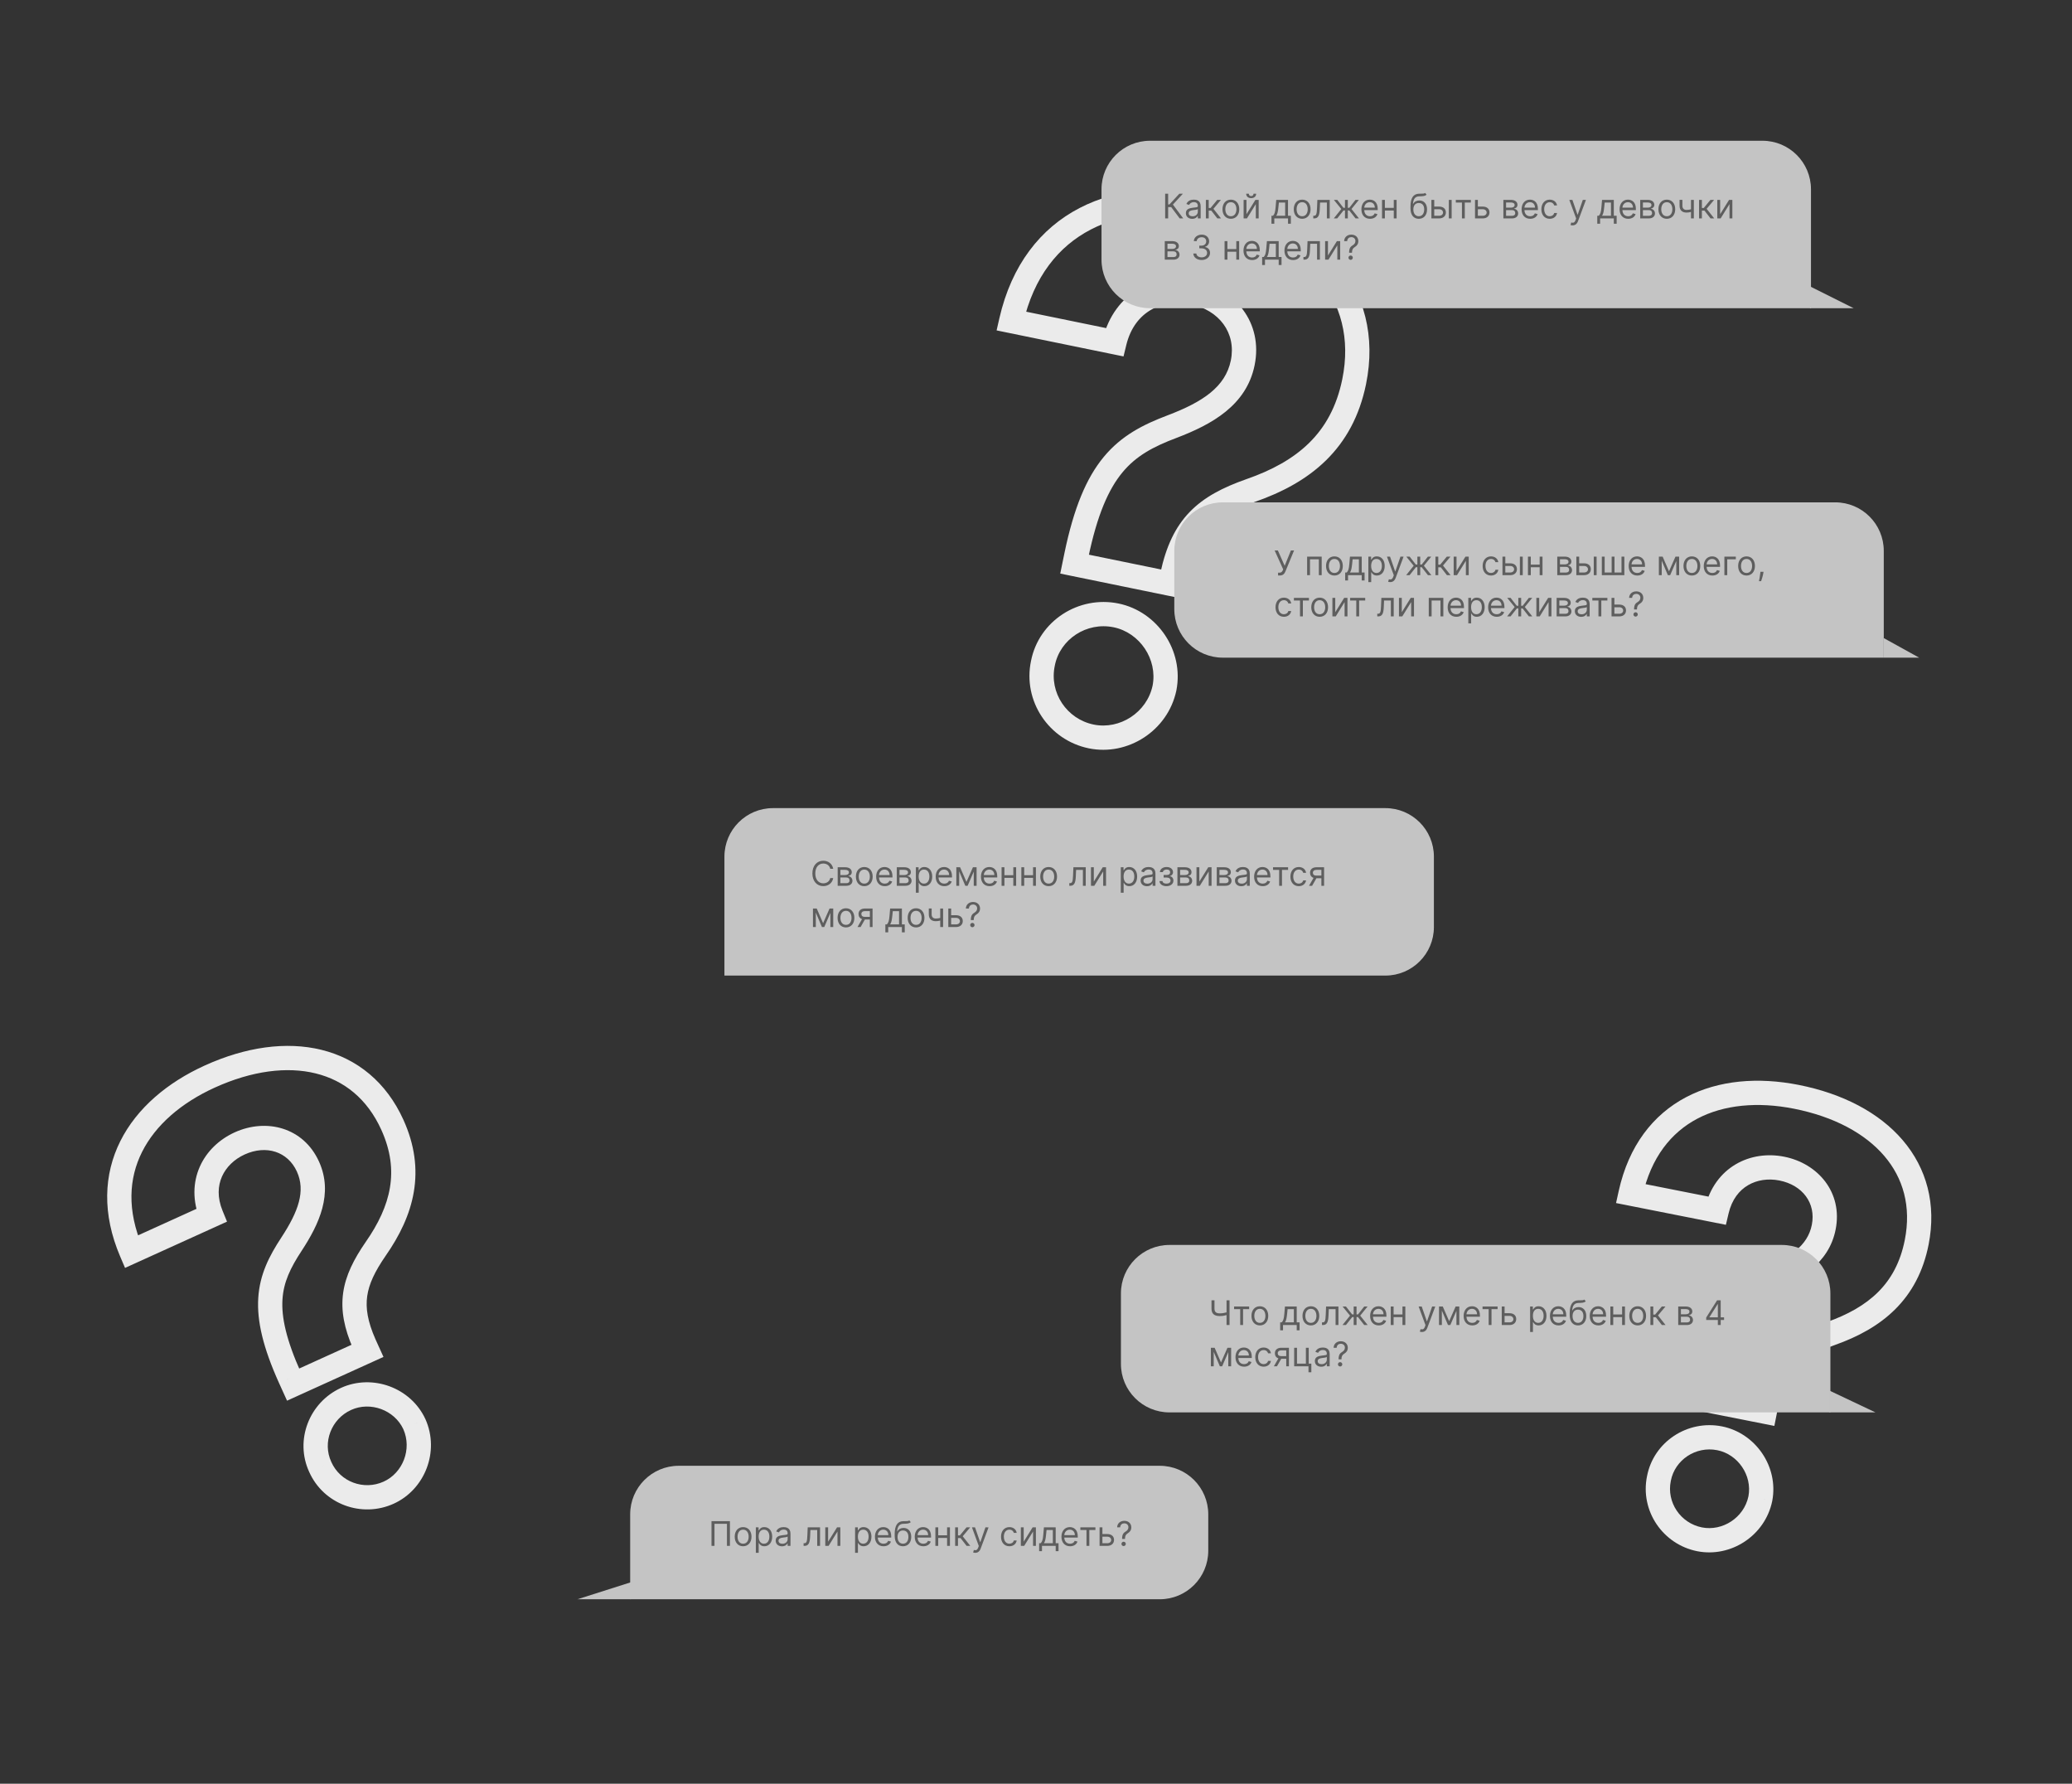 <svg width="854" height="735" viewBox="0 0 854 735" fill="none" xmlns="http://www.w3.org/2000/svg">
<rect x="0" y="0" width="854" height="735" fill="#333333" stroke="none"/>
<path d="M442.897 232.459L437.998 231.455L436.995 236.353L441.893 237.357L442.897 232.459ZM482.451 240.564L481.447 245.463L486.346 246.466L487.349 241.568L482.451 240.564ZM483.178 237.016L478.291 235.962L478.285 235.987L478.28 236.012L483.178 237.016ZM515.331 202.172L513.694 197.447L513.68 197.452L513.667 197.457L515.331 202.172ZM416.773 132.277L411.899 131.164L410.76 136.149L415.769 137.176L416.773 132.277ZM459.354 141.003L458.35 145.901L463.072 146.869L464.212 142.186L459.354 141.003ZM483.113 175.778L484.877 180.456L484.888 180.452L483.113 175.778ZM443.624 228.911L438.728 227.893L438.727 227.9L438.726 227.907L443.624 228.911ZM479.95 283.551L484.84 284.592L484.848 284.555L484.855 284.517L479.95 283.551ZM429.854 273.285L434.745 274.326L434.753 274.289L434.76 274.252L429.854 273.285ZM441.893 237.357L481.447 245.463L483.455 235.666L443.9 227.561L441.893 237.357ZM487.349 241.568L488.077 238.02L478.28 236.012L477.553 239.561L487.349 241.568ZM488.066 238.07C490.129 228.503 493.216 222.385 497.547 217.904C501.936 213.362 508.032 210.049 516.994 206.887L513.667 197.457C504.108 200.83 496.318 204.785 490.356 210.955C484.335 217.185 480.607 225.221 478.291 235.962L488.066 238.07ZM516.968 206.896C528.351 202.952 538.524 197.551 546.553 189.671C554.64 181.735 560.321 171.508 563.021 158.332L553.225 156.324C550.899 167.674 546.129 176.077 539.549 182.534C532.911 189.048 524.201 193.807 513.694 197.447L516.968 206.896ZM563.021 158.332C567.063 138.611 562.307 121.081 550.781 107.42C539.361 93.884 521.609 84.495 500.111 80.09L498.104 89.886C518.038 93.972 533.537 102.489 543.138 113.868C552.633 125.123 556.669 139.517 553.225 156.324L563.021 158.332ZM500.111 80.09C480.373 76.045 460.931 77.439 444.993 85.7C428.908 94.036 416.942 109.089 411.899 131.164L421.647 133.391C426.098 113.912 436.356 101.439 449.594 94.578C462.979 87.641 479.957 86.168 498.104 89.886L500.111 80.09ZM415.769 137.176L458.35 145.901L460.358 136.105L417.777 127.379L415.769 137.176ZM464.212 142.186C465.964 134.992 469.813 130.323 474.41 127.662C479.08 124.959 484.85 124.145 490.623 125.328L492.631 115.531C484.733 113.913 476.422 114.943 469.401 119.007C462.308 123.113 456.856 130.131 454.496 139.82L464.212 142.186ZM490.623 125.328C502.486 127.759 509.622 137.197 507.296 148.544L517.093 150.551C520.713 132.884 508.947 118.875 492.631 115.531L490.623 125.328ZM507.296 148.544C505.069 159.411 495.746 165.63 481.337 171.103L484.888 180.452C499.49 174.905 513.717 167.028 517.093 150.551L507.296 148.544ZM481.348 171.099C471.139 174.951 462.205 179.491 454.938 188.266C447.744 196.952 442.598 209.28 438.728 227.893L448.519 229.928C452.239 212.035 456.937 201.531 462.64 194.644C468.27 187.847 475.286 184.074 484.877 180.456L481.348 171.099ZM438.726 227.907L437.998 231.455L447.795 233.463L448.522 229.914L438.726 227.907ZM448.765 308.364C464.797 311.649 481.316 301.155 484.84 284.592L475.059 282.51C472.686 293.665 461.459 300.758 450.773 298.568L448.765 308.364ZM484.855 284.517C488.092 268.085 477.001 251.961 460.996 248.681L458.988 258.477C469.701 260.673 477.202 271.63 475.044 282.585L484.855 284.517ZM460.996 248.681C444.589 245.319 428.2 255.813 424.949 272.319L434.76 274.252C436.903 263.371 447.843 256.194 458.988 258.477L460.996 248.681ZM424.964 272.245C421.424 288.881 432.331 304.996 448.765 308.364L450.773 298.568C439.655 296.289 432.387 285.409 434.745 274.326L424.964 272.245Z" fill="#EBEBEB"/>
<path d="M120.796 570.555L116.243 572.621L118.309 577.174L122.862 575.109L120.796 570.555ZM151.437 556.654L153.503 561.207L158.056 559.142L155.99 554.588L151.437 556.654ZM150.19 553.905L145.616 555.924L145.626 555.948L145.637 555.971L150.19 553.905ZM154.81 514.666L150.71 511.805L150.701 511.817L150.693 511.829L154.81 514.666ZM54.129 515.792L49.53 517.755L51.537 522.458L56.194 520.345L54.129 515.792ZM87.114 500.827L89.18 505.38L93.569 503.389L91.74 498.93L87.114 500.827ZM120.161 512.643L124.338 515.392L124.345 515.382L120.161 512.643ZM119.549 567.807L114.99 569.859L114.993 569.866L114.996 569.872L119.549 567.807ZM170.798 586.866L175.367 584.834L175.351 584.799L175.335 584.765L170.798 586.866ZM131.991 604.471L136.56 602.44L136.545 602.405L136.529 602.371L131.991 604.471ZM122.862 575.109L153.503 561.207L149.371 552.101L118.73 566.002L122.862 575.109ZM155.99 554.588L154.743 551.839L145.637 555.971L146.884 558.72L155.99 554.588ZM154.764 551.886C151.511 544.517 150.648 539.04 151.346 534.099C152.055 529.074 154.462 523.981 158.927 517.504L150.693 511.829C145.869 518.827 142.47 525.435 141.444 532.701C140.406 540.051 141.878 547.455 145.616 555.924L154.764 551.886ZM158.911 517.527C164.7 509.231 168.982 500.493 170.565 491.088C172.162 481.603 170.958 471.758 166.262 461.409L157.156 465.541C161.08 474.191 161.95 482.025 160.704 489.428C159.444 496.911 155.968 504.269 150.71 511.805L158.911 517.527ZM166.262 461.409C159.229 445.907 147.237 436.238 132.521 432.607C117.965 429.014 101.203 431.427 84.428 439.037L88.559 448.144C103.881 441.193 118.308 439.399 130.126 442.315C141.784 445.192 151.351 452.747 157.156 465.541L166.262 461.409ZM84.428 439.037C69.014 446.03 56.417 456.605 49.607 470.193C42.723 483.929 42.035 500.196 49.53 517.755L58.727 513.829C52.278 498.719 53.099 485.543 58.547 474.674C64.068 463.657 74.626 454.466 88.559 448.144L84.428 439.037ZM56.194 520.345L89.18 505.38L85.048 496.274L52.063 511.239L56.194 520.345ZM91.74 498.93C89.481 493.419 89.796 488.623 91.496 484.797C93.23 480.895 96.561 477.66 100.869 475.705L96.737 466.599C90.454 469.449 85.194 474.352 82.358 480.737C79.487 487.198 79.254 494.837 82.488 502.724L91.74 498.93ZM100.869 475.705C109.713 471.693 118.61 474.482 122.376 482.782L131.482 478.651C125.051 464.475 109.721 460.708 96.737 466.599L100.869 475.705ZM122.376 482.782C125.998 490.766 123.005 499.173 115.978 509.904L124.345 515.382C131.484 504.478 137.47 491.848 131.482 478.651L122.376 482.782ZM115.985 509.895C110.956 517.536 107.064 525.118 106.446 534.806C105.836 544.38 108.46 555.358 114.99 569.859L124.108 565.754C117.881 551.922 115.964 542.684 116.426 535.442C116.88 528.316 119.672 522.482 124.338 515.392L115.985 509.895ZM114.996 569.872L116.243 572.621L125.349 568.49L124.102 565.741L114.996 569.872ZM162.263 619.625C175.096 613.803 181.288 598.15 175.367 584.834L166.229 588.897C169.903 597.16 165.996 606.951 158.132 610.518L162.263 619.625ZM175.335 584.765C169.277 571.678 153.408 566.063 140.599 571.874L144.731 580.98C152.619 577.401 162.547 580.945 166.26 588.966L175.335 584.765ZM140.599 571.874C127.482 577.825 121.364 593.416 127.454 606.572L136.529 602.371C132.847 594.418 136.504 584.712 144.731 580.98L140.599 571.874ZM127.423 606.503C133.373 619.886 149.121 625.588 162.263 619.625L158.132 610.518C149.931 614.239 140.204 610.636 136.56 602.44L127.423 606.503Z" fill="#EBEBEB"/>
<path d="M694.385 575.162L689.48 574.191L688.509 579.096L693.414 580.067L694.385 575.162ZM727.391 581.696L726.42 586.601L731.325 587.572L732.296 582.667L727.391 581.696ZM727.978 578.735L723.083 577.714L723.078 577.739L723.073 577.764L727.978 578.735ZM754.577 549.52L752.908 544.807L752.895 544.812L752.882 544.817L754.577 549.52ZM672.059 491.824L667.177 490.743L666.072 495.736L671.088 496.729L672.059 491.824ZM707.591 498.859L706.62 503.764L711.348 504.7L712.457 500.01L707.591 498.859ZM727.583 527.705L729.379 532.371L729.389 532.367L727.583 527.705ZM694.971 572.201L690.069 571.216L690.068 571.223L690.067 571.23L694.971 572.201ZM725.546 617.532L730.443 618.54L730.451 618.502L730.458 618.465L725.546 617.532ZM683.744 609.256L688.641 610.264L688.649 610.226L688.656 610.189L683.744 609.256ZM693.414 580.067L726.42 586.601L728.363 576.792L695.356 570.257L693.414 580.067ZM732.296 582.667L732.882 579.706L723.073 577.764L722.487 580.725L732.296 582.667ZM732.872 579.757C734.518 571.871 737.004 566.915 740.448 563.304C743.95 559.631 748.871 556.892 756.272 554.224L752.882 544.817C744.885 547.698 738.275 551.092 733.211 556.403C728.088 561.775 724.974 568.652 723.083 577.714L732.872 579.757ZM756.246 554.234C765.782 550.858 774.351 546.246 781.113 539.521C787.933 532.738 792.685 524.032 794.892 512.885L785.083 510.943C783.238 520.261 779.384 527.137 774.062 532.431C768.682 537.781 761.571 541.74 752.908 544.807L756.246 554.234ZM794.892 512.885C798.198 496.186 794.076 481.343 784.225 469.824C774.48 458.429 759.447 450.632 741.378 447.055L739.435 456.865C755.94 460.132 768.714 467.072 776.625 476.323C784.43 485.449 787.811 497.161 785.083 510.943L794.892 512.885ZM741.378 447.055C724.774 443.768 708.375 445.032 694.928 452.116C681.334 459.277 671.305 472.103 667.177 490.743L676.941 492.905C680.493 476.865 688.831 466.63 699.588 460.964C710.491 455.221 724.426 453.893 739.435 456.865L741.378 447.055ZM671.088 496.729L706.62 503.764L708.562 493.954L673.03 486.919L671.088 496.729ZM712.457 500.01C713.828 494.213 716.877 490.497 720.486 488.376C724.167 486.213 728.758 485.521 733.399 486.44L735.341 476.63C728.573 475.291 721.442 476.215 715.419 479.755C709.324 483.337 704.687 489.413 702.725 497.708L712.457 500.01ZM733.399 486.44C742.926 488.326 748.537 495.773 746.766 504.714L756.576 506.656C759.599 491.387 749.328 479.4 735.341 476.63L733.399 486.44ZM746.766 504.714C745.064 513.315 737.736 518.408 725.776 523.043L729.389 532.367C741.542 527.657 753.761 520.873 756.576 506.656L746.766 504.714ZM725.787 523.038C717.25 526.324 709.671 530.223 703.529 537.741C697.459 545.17 693.203 555.624 690.069 571.216L699.873 573.186C702.862 558.314 706.682 549.687 711.273 544.068C715.791 538.538 721.457 535.42 729.379 532.371L725.787 523.038ZM690.067 571.23L689.48 574.191L699.29 576.133L699.876 573.172L690.067 571.23ZM699.536 639.2C713.359 641.936 727.506 632.813 730.443 618.54L720.649 616.524C718.826 625.381 709.949 631.067 701.478 629.39L699.536 639.2ZM730.458 618.465C733.151 604.297 723.516 590.493 709.719 587.762L707.777 597.571C716.275 599.254 722.284 607.915 720.634 616.598L730.458 618.465ZM709.719 587.762C695.59 584.964 681.538 594.08 678.832 608.322L688.656 610.189C690.292 601.58 698.916 595.817 707.777 597.571L709.719 587.762ZM678.846 608.248C675.894 622.594 685.379 636.397 699.536 639.2L701.478 629.39C692.644 627.641 686.833 619.049 688.641 610.264L678.846 608.248Z" fill="#EBEBEB"/>
<path d="M298.581 353C298.581 341.954 307.536 333 318.581 333H571C582.046 333 591 341.954 591 353V382C591 393.046 582.046 402 571 402H298.581V353Z" fill="#C4C4C4"/>
<path d="M746.419 78C746.419 66.954 737.464 58 726.419 58H474C462.954 58 454 66.954 454 78V107C454 118.046 462.954 127 474 127H746.419V78Z" fill="#C4C4C4"/>
<path d="M764 127H746V118L764 127Z" fill="#C4C4C4"/>
<path d="M259.733 624C259.733 612.954 268.687 604 279.733 604H478C489.046 604 498 612.954 498 624V639C498 650.046 489.046 659 478 659H259.733V624Z" fill="#C4C4C4"/>
<path d="M238 659H260V652L238 659Z" fill="#C4C4C4"/>
<path d="M754.419 533C754.419 521.954 745.464 513 734.419 513H482C470.954 513 462 521.954 462 533V562C462 573.046 470.954 582 482 582H754.419V533Z" fill="#C4C4C4"/>
<path d="M773 582H754V573L773 582Z" fill="#C4C4C4"/>
<path d="M776.419 227C776.419 215.954 767.464 207 756.419 207H504C492.954 207 484 215.954 484 227V251C484 262.046 492.954 271 504 271H776.419V227Z" fill="#C4C4C4"/>
<path d="M791 271H776.419V262.933L791 271Z" fill="#C4C4C4"/>
<path d="M486.219 90H487.69L483.435 84.293L487.551 79.818H486.08L482.003 84.233H481.466V79.818H480.233V90H481.466V85.327H482.719L486.219 90ZM491.372 90.179C492.704 90.179 493.4 89.463 493.639 88.966H493.699V90H494.872V84.969C494.872 82.543 493.022 82.264 492.048 82.264C490.895 82.264 489.582 82.662 488.985 84.054L490.099 84.452C490.358 83.895 490.969 83.298 492.088 83.298C493.167 83.298 493.699 83.87 493.699 84.849V84.889C493.699 85.456 493.122 85.406 491.73 85.585C490.313 85.769 488.767 86.082 488.767 87.832C488.767 89.324 489.92 90.179 491.372 90.179ZM491.551 89.125C490.616 89.125 489.94 88.707 489.94 87.892C489.94 86.997 490.755 86.719 491.67 86.599C492.167 86.54 493.5 86.401 493.699 86.162V87.236C493.699 88.19 492.943 89.125 491.551 89.125ZM497.013 90H498.187V86.778H499.241L501.746 90H503.258L500.135 86.043L503.218 82.364H501.706L498.962 85.685H498.187V82.364H497.013V90ZM507.321 90.159C509.389 90.159 510.781 88.588 510.781 86.222C510.781 83.835 509.389 82.264 507.321 82.264C505.252 82.264 503.86 83.835 503.86 86.222C503.86 88.588 505.252 90.159 507.321 90.159ZM507.321 89.105C505.75 89.105 505.034 87.753 505.034 86.222C505.034 84.69 505.75 83.318 507.321 83.318C508.892 83.318 509.608 84.69 509.608 86.222C509.608 87.753 508.892 89.105 507.321 89.105ZM513.745 88.27V82.364H512.572V90H513.944L517.603 84.094V90H518.776V82.364H517.424L513.745 88.27ZM516.649 79.818C516.649 80.335 516.37 80.793 515.674 80.793C514.978 80.793 514.72 80.335 514.72 79.818H513.626C513.626 80.892 514.421 81.648 515.674 81.648C516.947 81.648 517.742 80.892 517.742 79.818H516.649ZM524.048 92.188H525.221V90H530.869V92.188H532.042V88.906H530.869V82.364H526.016L525.758 85.386C525.574 87.524 525.3 88.26 524.684 88.906H524.048V92.188ZM526.016 88.906C526.553 88.2 526.747 86.982 526.911 85.386L527.11 83.457H529.695V88.906H526.016ZM536.702 90.159C538.77 90.159 540.162 88.588 540.162 86.222C540.162 83.835 538.77 82.264 536.702 82.264C534.633 82.264 533.241 83.835 533.241 86.222C533.241 88.588 534.633 90.159 536.702 90.159ZM536.702 89.105C535.131 89.105 534.415 87.753 534.415 86.222C534.415 84.69 535.131 83.318 536.702 83.318C538.273 83.318 538.988 84.69 538.988 86.222C538.988 87.753 538.273 89.105 536.702 89.105ZM541.277 90H541.674C543.365 90 543.852 88.688 543.961 86.182L544.081 83.457H546.885V90H548.058V82.364H542.967L542.828 85.744C542.728 88.31 542.47 88.906 541.555 88.906H541.277V90ZM549.733 90H551.145L553.75 86.719H554.347V90H555.52V86.719H556.117L558.702 90H560.114L557.032 86.122L560.074 82.364H558.682L556.137 85.625H555.52V82.364H554.347V85.625H553.711L551.165 82.364H549.773L552.836 86.122L549.733 90ZM564.678 90.159C566.229 90.159 567.363 89.383 567.721 88.23L566.587 87.912C566.289 88.707 565.598 89.105 564.678 89.105C563.301 89.105 562.351 88.215 562.297 86.579H567.84V86.082C567.84 83.239 566.15 82.264 564.559 82.264C562.49 82.264 561.118 83.895 561.118 86.242C561.118 88.588 562.471 90.159 564.678 90.159ZM562.297 85.565C562.376 84.377 563.216 83.318 564.559 83.318C565.831 83.318 566.647 84.273 566.647 85.565H562.297ZM570.798 82.364H569.625V90H570.798V86.739H574.457V90H575.63V82.364H574.457V85.645H570.798V82.364ZM587.378 79.5C587.005 79.813 586.449 79.813 585.668 79.808C585.414 79.808 585.136 79.808 584.833 79.818C582.506 79.878 581.353 81.648 581.353 85.048V85.864C581.353 88.688 582.725 90.159 584.773 90.159C586.816 90.159 588.174 88.678 588.174 86.281C588.174 83.875 586.797 82.602 585.012 82.602C583.963 82.602 582.983 83.04 582.466 83.994H582.367C582.526 82.026 583.262 80.972 584.853 80.912C586.265 80.852 587.279 80.892 587.975 80.216L587.378 79.5ZM584.773 89.105C583.381 89.105 582.526 87.992 582.526 86.281C582.551 84.611 583.391 83.656 584.753 83.656C586.15 83.656 587 84.611 587 86.281C587 88.001 586.155 89.105 584.773 89.105ZM591.142 85.128V82.364H589.968V90H593.17C594.96 90 595.934 88.906 595.934 87.534C595.934 86.142 594.96 85.128 593.17 85.128H591.142ZM597.147 90H598.321V82.364H597.147V90ZM591.142 86.222H593.17C594.1 86.222 594.761 86.788 594.761 87.594C594.761 88.364 594.1 88.906 593.17 88.906H591.142V86.222ZM600.031 83.457H602.556V90H603.73V83.457H606.235V82.364H600.031V83.457ZM609.12 85.128V82.364H607.947V90H611.149C612.938 90 613.913 88.906 613.913 87.534C613.913 86.142 612.938 85.128 611.149 85.128H609.12ZM609.12 86.222H611.149C612.078 86.222 612.74 86.788 612.74 87.594C612.74 88.364 612.078 88.906 611.149 88.906H609.12V86.222ZM619.636 90H623.236C624.787 90 625.722 89.125 625.722 87.952C625.722 86.754 624.812 86.107 623.972 85.983C624.832 85.804 625.443 85.322 625.443 84.392C625.443 83.174 624.399 82.364 622.759 82.364H619.636V90ZM620.75 88.926V86.579H623.236C624.041 86.579 624.528 87.062 624.528 87.852C624.528 88.519 624.041 88.926 623.236 88.926H620.75ZM620.75 85.565V83.438H622.759C623.698 83.438 624.27 83.83 624.27 84.472C624.27 85.153 623.698 85.565 622.759 85.565H620.75ZM630.699 90.159C632.251 90.159 633.384 89.383 633.742 88.23L632.608 87.912C632.31 88.707 631.619 89.105 630.699 89.105C629.322 89.105 628.373 88.215 628.318 86.579H633.861V86.082C633.861 83.239 632.171 82.264 630.58 82.264C628.512 82.264 627.14 83.895 627.14 86.242C627.14 88.588 628.492 90.159 630.699 90.159ZM628.318 85.565C628.398 84.377 629.238 83.318 630.58 83.318C631.853 83.318 632.668 84.273 632.668 85.565H628.318ZM638.748 90.159C640.439 90.159 641.552 89.125 641.751 87.773H640.578C640.359 88.608 639.663 89.105 638.748 89.105C637.356 89.105 636.461 87.952 636.461 86.182C636.461 84.452 637.376 83.318 638.748 83.318C639.782 83.318 640.399 83.954 640.578 84.651H641.751C641.552 83.219 640.339 82.264 638.729 82.264C636.66 82.264 635.288 83.895 635.288 86.222C635.288 88.508 636.601 90.159 638.748 90.159ZM648.16 92.864C649.219 92.864 649.964 92.302 650.407 91.114L653.658 82.383L652.376 82.364L650.268 88.449H650.188L648.08 82.364H646.807L649.631 90.04L649.412 90.636C648.985 91.8 648.458 91.909 647.603 91.69L647.305 92.724C647.424 92.784 647.762 92.864 648.16 92.864ZM658.333 92.188H659.506V90H665.154V92.188H666.327V88.906H665.154V82.364H660.301L660.043 85.386C659.859 87.524 659.586 88.26 658.969 88.906H658.333V92.188ZM660.301 88.906C660.838 88.2 661.032 86.982 661.196 85.386L661.395 83.457H663.98V88.906H660.301ZM671.086 90.159C672.637 90.159 673.771 89.383 674.129 88.23L672.995 87.912C672.697 88.707 672.006 89.105 671.086 89.105C669.709 89.105 668.759 88.215 668.705 86.579H674.248V86.082C674.248 83.239 672.558 82.264 670.967 82.264C668.899 82.264 667.526 83.895 667.526 86.242C667.526 88.588 668.879 90.159 671.086 90.159ZM668.705 85.565C668.784 84.377 669.624 83.318 670.967 83.318C672.24 83.318 673.055 84.273 673.055 85.565H668.705ZM676.033 90H679.632C681.183 90 682.118 89.125 682.118 87.952C682.118 86.754 681.208 86.107 680.368 85.983C681.228 85.804 681.84 85.322 681.84 84.392C681.84 83.174 680.796 82.364 679.155 82.364H676.033V90ZM677.146 88.926V86.579H679.632C680.438 86.579 680.925 87.062 680.925 87.852C680.925 88.519 680.438 88.926 679.632 88.926H677.146ZM677.146 85.565V83.438H679.155C680.095 83.438 680.666 83.83 680.666 84.472C680.666 85.153 680.095 85.565 679.155 85.565H677.146ZM686.996 90.159C689.065 90.159 690.457 88.588 690.457 86.222C690.457 83.835 689.065 82.264 686.996 82.264C684.928 82.264 683.536 83.835 683.536 86.222C683.536 88.588 684.928 90.159 686.996 90.159ZM686.996 89.105C685.425 89.105 684.71 87.753 684.71 86.222C684.71 84.69 685.425 83.318 686.996 83.318C688.567 83.318 689.283 84.69 689.283 86.222C689.283 87.753 688.567 89.105 686.996 89.105ZM698.134 82.364H696.961V86.237C696.394 86.401 695.812 86.5 695.111 86.5C694.157 86.5 693.421 85.963 693.421 84.79V82.344H692.248V84.79C692.248 86.659 693.381 87.594 695.111 87.594C695.832 87.594 696.409 87.499 696.961 87.335V90H698.134V82.364ZM700.287 90H701.46V86.778H702.514L705.02 90H706.531L703.409 86.043L706.491 82.364H704.98L702.236 85.685H701.46V82.364H700.287V90ZM708.98 88.27V82.364H707.806V90H709.178L712.838 84.094V90H714.011V82.364H712.659L708.98 88.27ZM480.074 107H483.673C485.224 107 486.159 106.125 486.159 104.952C486.159 103.754 485.249 103.107 484.409 102.983C485.269 102.804 485.881 102.322 485.881 101.392C485.881 100.174 484.837 99.364 483.196 99.364H480.074V107ZM481.188 105.926V103.58H483.673C484.479 103.58 484.966 104.062 484.966 104.852C484.966 105.518 484.479 105.926 483.673 105.926H481.188ZM481.188 102.565V100.438H483.196C484.136 100.438 484.707 100.83 484.707 101.472C484.707 102.153 484.136 102.565 483.196 102.565H481.188ZM495.293 107.139C497.267 107.139 498.733 105.901 498.733 104.236C498.733 102.943 497.968 102.004 496.685 101.79V101.71C497.714 101.397 498.356 100.552 498.356 99.403C498.356 97.962 497.217 96.679 495.333 96.679C493.573 96.679 492.111 97.763 492.052 99.364H493.245C493.29 98.349 494.254 97.753 495.313 97.753C496.437 97.753 497.162 98.434 497.162 99.463C497.162 100.537 496.322 101.233 495.114 101.233H494.299V102.327H495.114C496.66 102.327 497.52 103.112 497.52 104.236C497.52 105.315 496.581 106.045 495.273 106.045C494.095 106.045 493.16 105.439 493.086 104.455H491.833C491.907 106.055 493.319 107.139 495.293 107.139ZM505.898 99.364H504.724V107H505.898V103.739H509.557V107H510.73V99.364H509.557V102.645H505.898V99.364ZM516.074 107.159C517.626 107.159 518.759 106.384 519.117 105.23L517.983 104.912C517.685 105.707 516.994 106.105 516.074 106.105C514.697 106.105 513.748 105.215 513.693 103.58H519.236V103.082C519.236 100.239 517.546 99.264 515.955 99.264C513.887 99.264 512.515 100.895 512.515 103.241C512.515 105.588 513.867 107.159 516.074 107.159ZM513.693 102.565C513.773 101.377 514.613 100.318 515.955 100.318C517.228 100.318 518.043 101.273 518.043 102.565H513.693ZM520.206 109.188H521.379V107H527.027V109.188H528.2V105.906H527.027V99.364H522.175L521.916 102.386C521.732 104.524 521.459 105.26 520.842 105.906H520.206V109.188ZM522.175 105.906C522.711 105.2 522.905 103.982 523.069 102.386L523.268 100.457H525.854V105.906H522.175ZM532.959 107.159C534.51 107.159 535.644 106.384 536.002 105.23L534.868 104.912C534.57 105.707 533.879 106.105 532.959 106.105C531.582 106.105 530.632 105.215 530.578 103.58H536.121V103.082C536.121 100.239 534.431 99.264 532.84 99.264C530.772 99.264 529.4 100.895 529.4 103.241C529.4 105.588 530.752 107.159 532.959 107.159ZM530.578 102.565C530.657 101.377 531.498 100.318 532.84 100.318C534.113 100.318 534.928 101.273 534.928 102.565H530.578ZM537.23 107H537.627C539.318 107 539.805 105.688 539.914 103.182L540.034 100.457H542.838V107H544.011V99.364H538.92L538.781 102.744C538.681 105.31 538.423 105.906 537.508 105.906H537.23V107ZM547.337 105.27V99.364H546.164V107H547.536L551.195 101.094V107H552.368V99.364H551.016L547.337 105.27ZM556.048 104.136H557.242V104.077C557.262 102.844 557.58 102.307 558.455 101.76C559.33 101.228 559.847 100.462 559.847 99.364C559.847 97.812 558.713 96.679 556.963 96.679C555.352 96.679 554.075 97.673 554 99.364H555.253C555.328 98.19 556.148 97.713 556.963 97.713C557.898 97.713 558.654 98.329 558.654 99.304C558.654 100.094 558.201 100.661 557.619 101.014C556.645 101.606 556.063 102.183 556.048 104.077V104.136ZM556.685 107.08C557.177 107.08 557.58 106.677 557.58 106.185C557.58 105.692 557.177 105.29 556.685 105.29C556.193 105.29 555.79 105.692 555.79 106.185C555.79 106.677 556.193 107.08 556.685 107.08Z" fill="#5E5E5E"/>
<path d="M526.77 237.139H527.426C528.977 237.139 529.435 236.304 529.852 235.349L533.372 226.818H532.06L529.494 233.142L526.69 226.818H525.358L528.878 234.614L528.719 234.991C528.5 235.489 528.142 235.986 527.406 235.986H526.77V237.139ZM538.748 237H539.921V230.457H543.58V237H544.753V229.364H538.748V237ZM549.998 237.159C552.067 237.159 553.459 235.588 553.459 233.222C553.459 230.835 552.067 229.264 549.998 229.264C547.93 229.264 546.538 230.835 546.538 233.222C546.538 235.588 547.93 237.159 549.998 237.159ZM549.998 236.105C548.427 236.105 547.711 234.753 547.711 233.222C547.711 231.69 548.427 230.318 549.998 230.318C551.569 230.318 552.285 231.69 552.285 233.222C552.285 234.753 551.569 236.105 549.998 236.105ZM554.434 239.188H555.608V237H561.255V239.188H562.429V235.906H561.255V229.364H556.403L556.145 232.386C555.961 234.524 555.687 235.26 555.071 235.906H554.434V239.188ZM556.403 235.906C556.94 235.2 557.134 233.982 557.298 232.386L557.497 230.457H560.082V235.906H556.403ZM563.986 239.864H565.159V235.827H565.259C565.517 236.244 566.014 237.159 567.486 237.159C569.395 237.159 570.727 235.628 570.727 233.202C570.727 230.795 569.395 229.264 567.466 229.264C565.975 229.264 565.517 230.179 565.259 230.577H565.119V229.364H563.986V239.864ZM565.139 233.182C565.139 231.472 565.895 230.318 567.327 230.318C568.818 230.318 569.554 231.571 569.554 233.182C569.554 234.812 568.798 236.105 567.327 236.105C565.915 236.105 565.139 234.912 565.139 233.182ZM572.999 239.864C574.058 239.864 574.804 239.302 575.247 238.114L578.498 229.384L577.215 229.364L575.107 235.449H575.028L572.92 229.364H571.647L574.471 237.04L574.252 237.636C573.825 238.8 573.298 238.909 572.443 238.69L572.144 239.724C572.264 239.784 572.602 239.864 572.999 239.864ZM579.573 237H580.985L583.59 233.719H584.187V237H585.36V233.719H585.957L588.542 237H589.954L586.871 233.122L589.914 229.364H588.522L585.977 232.625H585.36V229.364H584.187V232.625H583.55L581.005 229.364H579.613L582.675 233.122L579.573 237ZM591.631 237H592.804V233.778H593.858L596.363 237H597.875L594.753 233.043L597.835 229.364H596.324L593.579 232.685H592.804V229.364H591.631V237ZM600.323 235.27V229.364H599.15V237H600.522L604.181 231.094V237H605.355V229.364H604.002L600.323 235.27ZM614.543 237.159C616.234 237.159 617.347 236.125 617.546 234.773H616.373C616.154 235.608 615.458 236.105 614.543 236.105C613.151 236.105 612.256 234.952 612.256 233.182C612.256 231.452 613.171 230.318 614.543 230.318C615.577 230.318 616.194 230.955 616.373 231.651H617.546C617.347 230.219 616.134 229.264 614.523 229.264C612.455 229.264 611.083 230.895 611.083 233.222C611.083 235.509 612.396 237.159 614.543 237.159ZM620.435 232.128V229.364H619.261V237H622.463C624.253 237 625.227 235.906 625.227 234.534C625.227 233.142 624.253 232.128 622.463 232.128H620.435ZM626.44 237H627.614V229.364H626.44V237ZM620.435 233.222H622.463C623.393 233.222 624.054 233.788 624.054 234.594C624.054 235.364 623.393 235.906 622.463 235.906H620.435V233.222ZM630.935 229.364H629.761V237H630.935V233.739H634.594V237H635.767V229.364H634.594V232.645H630.935V229.364ZM641.847 237H645.447C646.998 237 647.933 236.125 647.933 234.952C647.933 233.754 647.023 233.107 646.183 232.983C647.043 232.804 647.654 232.322 647.654 231.392C647.654 230.174 646.61 229.364 644.969 229.364H641.847V237ZM642.961 235.926V233.58H645.447C646.252 233.58 646.739 234.062 646.739 234.852C646.739 235.518 646.252 235.926 645.447 235.926H642.961ZM642.961 232.565V230.438H644.969C645.909 230.438 646.481 230.83 646.481 231.472C646.481 232.153 645.909 232.565 644.969 232.565H642.961ZM650.882 232.128V229.364H649.709V237H652.91C654.7 237 655.675 235.906 655.675 234.534C655.675 233.142 654.7 232.128 652.91 232.128H650.882ZM656.888 237H658.061V229.364H656.888V237ZM650.882 233.222H652.91C653.84 233.222 654.501 233.788 654.501 234.594C654.501 235.364 653.84 235.906 652.91 235.906H650.882V233.222ZM660.209 229.364V237H669.496V229.364H668.322V235.906H665.439V229.364H664.265V235.906H661.382V229.364H660.209ZM674.84 237.159C676.391 237.159 677.525 236.384 677.883 235.23L676.749 234.912C676.451 235.707 675.76 236.105 674.84 236.105C673.463 236.105 672.513 235.215 672.459 233.58H678.002V233.082C678.002 230.239 676.312 229.264 674.721 229.264C672.653 229.264 671.28 230.895 671.28 233.241C671.28 235.588 672.633 237.159 674.84 237.159ZM672.459 232.565C672.538 231.377 673.378 230.318 674.721 230.318C675.993 230.318 676.809 231.273 676.809 232.565H672.459ZM687.9 235.409L685.275 229.364H683.724V237H684.898V231.049L687.423 237H688.378L690.903 231.158V237H692.077V229.364H690.565L687.9 235.409ZM697.327 237.159C699.395 237.159 700.787 235.588 700.787 233.222C700.787 230.835 699.395 229.264 697.327 229.264C695.258 229.264 693.866 230.835 693.866 233.222C693.866 235.588 695.258 237.159 697.327 237.159ZM697.327 236.105C695.756 236.105 695.04 234.753 695.04 233.222C695.04 231.69 695.756 230.318 697.327 230.318C698.898 230.318 699.613 231.69 699.613 233.222C699.613 234.753 698.898 236.105 697.327 236.105ZM705.779 237.159C707.331 237.159 708.464 236.384 708.822 235.23L707.689 234.912C707.39 235.707 706.699 236.105 705.779 236.105C704.402 236.105 703.453 235.215 703.398 233.58H708.941V233.082C708.941 230.239 707.251 229.264 705.66 229.264C703.592 229.264 702.22 230.895 702.22 233.241C702.22 235.588 703.572 237.159 705.779 237.159ZM703.398 232.565C703.478 231.377 704.318 230.318 705.66 230.318C706.933 230.318 707.748 231.273 707.748 232.565H703.398ZM715.439 229.364H710.726V237H711.9V230.457H715.439V229.364ZM719.858 237.159C721.926 237.159 723.318 235.588 723.318 233.222C723.318 230.835 721.926 229.264 719.858 229.264C717.79 229.264 716.398 230.835 716.398 233.222C716.398 235.588 717.79 237.159 719.858 237.159ZM719.858 236.105C718.287 236.105 717.571 234.753 717.571 233.222C717.571 231.69 718.287 230.318 719.858 230.318C721.429 230.318 722.145 231.69 722.145 233.222C722.145 234.753 721.429 236.105 719.858 236.105ZM726.859 235.608H725.586L725.527 236.165C725.382 237.512 725.099 238.854 724.97 239.486H725.865C726.103 238.81 726.61 237.278 726.779 236.145L726.859 235.608ZM529.176 254.159C530.866 254.159 531.98 253.125 532.179 251.773H531.006C530.787 252.608 530.091 253.105 529.176 253.105C527.784 253.105 526.889 251.952 526.889 250.182C526.889 248.452 527.804 247.318 529.176 247.318C530.21 247.318 530.827 247.955 531.006 248.651H532.179C531.98 247.219 530.767 246.264 529.156 246.264C527.088 246.264 525.716 247.895 525.716 250.222C525.716 252.509 527.028 254.159 529.176 254.159ZM533.293 247.457H535.818V254H536.991V247.457H539.497V246.364H533.293V247.457ZM543.914 254.159C545.983 254.159 547.375 252.588 547.375 250.222C547.375 247.835 545.983 246.264 543.914 246.264C541.846 246.264 540.454 247.835 540.454 250.222C540.454 252.588 541.846 254.159 543.914 254.159ZM543.914 253.105C542.343 253.105 541.627 251.753 541.627 250.222C541.627 248.69 542.343 247.318 543.914 247.318C545.485 247.318 546.201 248.69 546.201 250.222C546.201 251.753 545.485 253.105 543.914 253.105ZM550.339 252.27V246.364H549.166V254H550.538L554.197 248.094V254H555.37V246.364H554.018L550.339 252.27ZM556.48 247.457H559.006V254H560.179V247.457H562.685V246.364H556.48V247.457ZM567.657 254H568.055C569.746 254 570.233 252.688 570.342 250.182L570.461 247.457H573.265V254H574.439V246.364H569.348L569.209 249.744C569.109 252.31 568.851 252.906 567.936 252.906H567.657V254ZM577.765 252.27V246.364H576.591V254H577.964L581.623 248.094V254H582.796V246.364H581.444L577.765 252.27ZM588.882 254H590.056V247.457H593.715V254H594.888V246.364H588.882V254ZM600.233 254.159C601.784 254.159 602.917 253.384 603.275 252.23L602.142 251.912C601.843 252.707 601.152 253.105 600.233 253.105C598.855 253.105 597.906 252.215 597.851 250.58H603.395V250.082C603.395 247.239 601.704 246.264 600.113 246.264C598.045 246.264 596.673 247.895 596.673 250.241C596.673 252.588 598.025 254.159 600.233 254.159ZM597.851 249.565C597.931 248.377 598.771 247.318 600.113 247.318C601.386 247.318 602.201 248.273 602.201 249.565H597.851ZM605.179 256.864H606.353V252.827H606.452C606.711 253.244 607.208 254.159 608.679 254.159C610.588 254.159 611.921 252.628 611.921 250.202C611.921 247.795 610.588 246.264 608.659 246.264C607.168 246.264 606.711 247.179 606.452 247.577H606.313V246.364H605.179V256.864ZM606.333 250.182C606.333 248.472 607.088 247.318 608.52 247.318C610.012 247.318 610.748 248.571 610.748 250.182C610.748 251.812 609.992 253.105 608.52 253.105C607.108 253.105 606.333 251.912 606.333 250.182ZM616.912 254.159C618.463 254.159 619.597 253.384 619.955 252.23L618.821 251.912C618.523 252.707 617.832 253.105 616.912 253.105C615.535 253.105 614.586 252.215 614.531 250.58H620.074V250.082C620.074 247.239 618.384 246.264 616.793 246.264C614.725 246.264 613.353 247.895 613.353 250.241C613.353 252.588 614.705 254.159 616.912 254.159ZM614.531 249.565C614.61 248.377 615.451 247.318 616.793 247.318C618.066 247.318 618.881 248.273 618.881 249.565H614.531ZM621.177 254H622.589L625.194 250.719H625.79V254H626.964V250.719H627.56L630.145 254H631.557L628.475 250.122L631.518 246.364H630.126L627.58 249.625H626.964V246.364H625.79V249.625H625.154L622.608 246.364H621.216L624.279 250.122L621.177 254ZM634.407 252.27V246.364H633.234V254H634.606L638.265 248.094V254H639.439V246.364H638.086L634.407 252.27ZM641.588 254H645.187C646.738 254 647.673 253.125 647.673 251.952C647.673 250.754 646.763 250.107 645.923 249.983C646.783 249.804 647.394 249.322 647.394 248.392C647.394 247.174 646.35 246.364 644.71 246.364H641.588V254ZM642.701 252.926V250.58H645.187C645.992 250.58 646.48 251.062 646.48 251.852C646.48 252.518 645.992 252.926 645.187 252.926H642.701ZM642.701 249.565V247.438H644.71C645.649 247.438 646.221 247.83 646.221 248.472C646.221 249.153 645.649 249.565 644.71 249.565H642.701ZM651.696 254.179C653.028 254.179 653.724 253.463 653.963 252.966H654.023V254H655.196V248.969C655.196 246.543 653.347 246.264 652.372 246.264C651.219 246.264 649.906 246.662 649.31 248.054L650.423 248.452C650.682 247.895 651.293 247.298 652.412 247.298C653.491 247.298 654.023 247.87 654.023 248.849V248.889C654.023 249.456 653.446 249.406 652.054 249.585C650.637 249.769 649.091 250.082 649.091 251.832C649.091 253.324 650.244 254.179 651.696 254.179ZM651.875 253.125C650.94 253.125 650.264 252.707 650.264 251.892C650.264 250.997 651.08 250.719 651.994 250.599C652.491 250.54 653.824 250.401 654.023 250.162V251.236C654.023 252.19 653.267 253.125 651.875 253.125ZM656.298 247.457H658.824V254H659.997V247.457H662.503V246.364H656.298V247.457ZM665.388 249.128V246.364H664.214V254H667.416C669.206 254 670.18 252.906 670.18 251.534C670.18 250.142 669.206 249.128 667.416 249.128H665.388ZM665.388 250.222H667.416C668.346 250.222 669.007 250.788 669.007 251.594C669.007 252.364 668.346 252.906 667.416 252.906H665.388V250.222ZM673.498 251.136H674.691V251.077C674.711 249.844 675.029 249.307 675.904 248.76C676.779 248.228 677.296 247.462 677.296 246.364C677.296 244.812 676.162 243.679 674.412 243.679C672.802 243.679 671.524 244.673 671.449 246.364H672.702C672.777 245.19 673.597 244.713 674.412 244.713C675.347 244.713 676.103 245.33 676.103 246.304C676.103 247.094 675.65 247.661 675.069 248.014C674.094 248.606 673.513 249.183 673.498 251.077V251.136ZM674.134 254.08C674.626 254.08 675.029 253.677 675.029 253.185C675.029 252.692 674.626 252.29 674.134 252.29C673.642 252.29 673.239 252.692 673.239 253.185C673.239 253.677 673.642 254.08 674.134 254.08Z" fill="#5E5E5E"/>
<path d="M343.426 358C343.048 355.912 341.378 354.679 339.33 354.679C336.724 354.679 334.835 356.688 334.835 359.909C334.835 363.131 336.724 365.139 339.33 365.139C341.378 365.139 343.048 363.906 343.426 361.818H342.193C341.895 363.23 340.682 363.986 339.33 363.986C337.48 363.986 336.028 362.554 336.028 359.909C336.028 357.264 337.48 355.832 339.33 355.832C340.682 355.832 341.895 356.588 342.193 358H343.426ZM345.259 365H348.859C350.41 365 351.345 364.125 351.345 362.952C351.345 361.754 350.435 361.107 349.595 360.983C350.455 360.804 351.066 360.322 351.066 359.392C351.066 358.174 350.022 357.364 348.382 357.364H345.259V365ZM346.373 363.926V361.58H348.859C349.664 361.58 350.151 362.062 350.151 362.852C350.151 363.518 349.664 363.926 348.859 363.926H346.373ZM346.373 360.565V358.438H348.382C349.321 358.438 349.893 358.83 349.893 359.472C349.893 360.153 349.321 360.565 348.382 360.565H346.373ZM356.223 365.159C358.291 365.159 359.683 363.588 359.683 361.222C359.683 358.835 358.291 357.264 356.223 357.264C354.155 357.264 352.763 358.835 352.763 361.222C352.763 363.588 354.155 365.159 356.223 365.159ZM356.223 364.105C354.652 364.105 353.936 362.753 353.936 361.222C353.936 359.69 354.652 358.318 356.223 358.318C357.794 358.318 358.51 359.69 358.51 361.222C358.51 362.753 357.794 364.105 356.223 364.105ZM364.676 365.159C366.227 365.159 367.361 364.384 367.719 363.23L366.585 362.912C366.287 363.707 365.596 364.105 364.676 364.105C363.299 364.105 362.349 363.215 362.295 361.58H367.838V361.082C367.838 358.239 366.148 357.264 364.557 357.264C362.488 357.264 361.116 358.895 361.116 361.241C361.116 363.588 362.469 365.159 364.676 365.159ZM362.295 360.565C362.374 359.377 363.214 358.318 364.557 358.318C365.829 358.318 366.645 359.273 366.645 360.565H362.295ZM369.623 365H373.222C374.773 365 375.708 364.125 375.708 362.952C375.708 361.754 374.798 361.107 373.958 360.983C374.818 360.804 375.43 360.322 375.43 359.392C375.43 358.174 374.385 357.364 372.745 357.364H369.623V365ZM370.736 363.926V361.58H373.222C374.028 361.58 374.515 362.062 374.515 362.852C374.515 363.518 374.028 363.926 373.222 363.926H370.736ZM370.736 360.565V358.438H372.745C373.684 358.438 374.256 358.83 374.256 359.472C374.256 360.153 373.684 360.565 372.745 360.565H370.736ZM377.484 367.864H378.657V363.827H378.757C379.015 364.244 379.512 365.159 380.984 365.159C382.893 365.159 384.225 363.628 384.225 361.202C384.225 358.795 382.893 357.264 380.964 357.264C379.473 357.264 379.015 358.179 378.757 358.577H378.618V357.364H377.484V367.864ZM378.637 361.182C378.637 359.472 379.393 358.318 380.825 358.318C382.316 358.318 383.052 359.571 383.052 361.182C383.052 362.812 382.297 364.105 380.825 364.105C379.413 364.105 378.637 362.912 378.637 361.182ZM389.217 365.159C390.768 365.159 391.902 364.384 392.26 363.23L391.126 362.912C390.828 363.707 390.137 364.105 389.217 364.105C387.84 364.105 386.89 363.215 386.836 361.58H392.379V361.082C392.379 358.239 390.689 357.264 389.098 357.264C387.029 357.264 385.657 358.895 385.657 361.241C385.657 363.588 387.01 365.159 389.217 365.159ZM386.836 360.565C386.915 359.377 387.755 358.318 389.098 358.318C390.37 358.318 391.186 359.273 391.186 360.565H386.836ZM398.34 363.409L395.715 357.364H394.164V365H395.337V359.049L397.863 365H398.817L401.343 359.158V365H402.516V357.364H401.005L398.34 363.409ZM407.865 365.159C409.417 365.159 410.55 364.384 410.908 363.23L409.775 362.912C409.476 363.707 408.785 364.105 407.865 364.105C406.488 364.105 405.539 363.215 405.484 361.58H411.027V361.082C411.027 358.239 409.337 357.264 407.746 357.264C405.678 357.264 404.306 358.895 404.306 361.241C404.306 363.588 405.658 365.159 407.865 365.159ZM405.484 360.565C405.564 359.377 406.404 358.318 407.746 358.318C409.019 358.318 409.834 359.273 409.834 360.565H405.484ZM413.985 357.364H412.812V365H413.985V361.739H417.645V365H418.818V357.364H417.645V360.645H413.985V357.364ZM422.134 357.364H420.961V365H422.134V361.739H425.793V365H426.966V357.364H425.793V360.645H422.134V357.364ZM432.211 365.159C434.279 365.159 435.672 363.588 435.672 361.222C435.672 358.835 434.279 357.264 432.211 357.264C430.143 357.264 428.751 358.835 428.751 361.222C428.751 363.588 430.143 365.159 432.211 365.159ZM432.211 364.105C430.64 364.105 429.924 362.753 429.924 361.222C429.924 359.69 430.64 358.318 432.211 358.318C433.782 358.318 434.498 359.69 434.498 361.222C434.498 362.753 433.782 364.105 432.211 364.105ZM440.724 365H441.122C442.812 365 443.299 363.688 443.409 361.182L443.528 358.457H446.332V365H447.505V357.364H442.414L442.275 360.744C442.176 363.31 441.917 363.906 441.002 363.906H440.724V365ZM450.831 363.27V357.364H449.658V365H451.03L454.689 359.094V365H455.862V357.364H454.51L450.831 363.27ZM461.949 367.864H463.122V363.827H463.222C463.48 364.244 463.977 365.159 465.449 365.159C467.358 365.159 468.69 363.628 468.69 361.202C468.69 358.795 467.358 357.264 465.429 357.264C463.938 357.264 463.48 358.179 463.222 358.577H463.082V357.364H461.949V367.864ZM463.102 361.182C463.102 359.472 463.858 358.318 465.29 358.318C466.781 358.318 467.517 359.571 467.517 361.182C467.517 362.812 466.761 364.105 465.29 364.105C463.878 364.105 463.102 362.912 463.102 361.182ZM472.727 365.179C474.06 365.179 474.756 364.463 474.994 363.966H475.054V365H476.227V359.969C476.227 357.543 474.378 357.264 473.403 357.264C472.25 357.264 470.938 357.662 470.341 359.054L471.455 359.452C471.713 358.895 472.325 358.298 473.443 358.298C474.522 358.298 475.054 358.87 475.054 359.849V359.889C475.054 360.456 474.477 360.406 473.085 360.585C471.668 360.769 470.122 361.082 470.122 362.832C470.122 364.324 471.276 365.179 472.727 365.179ZM472.906 364.125C471.972 364.125 471.295 363.707 471.295 362.892C471.295 361.997 472.111 361.719 473.026 361.599C473.523 361.54 474.855 361.401 475.054 361.162V362.236C475.054 363.19 474.298 364.125 472.906 364.125ZM477.892 363.051C477.931 364.304 479.129 365.159 480.755 365.159C482.426 365.159 483.639 364.264 483.639 362.872C483.639 361.918 483.067 361.142 482.207 361.082V361.003C482.933 360.779 483.48 360.252 483.48 359.392C483.48 358.184 482.445 357.264 480.835 357.264C479.244 357.264 478.11 358.139 478.07 359.372H479.303C479.338 358.741 479.999 358.298 480.894 358.298C481.784 358.298 482.286 358.751 482.286 359.432C482.286 360.068 481.849 360.545 480.914 360.545H479.602V361.599H480.914C481.849 361.599 482.445 362.112 482.445 362.872C482.445 363.742 481.675 364.105 480.735 364.105C479.816 364.105 479.199 363.742 479.144 363.051H477.892ZM485.287 365H488.886C490.437 365 491.372 364.125 491.372 362.952C491.372 361.754 490.462 361.107 489.622 360.983C490.482 360.804 491.094 360.322 491.094 359.392C491.094 358.174 490.05 357.364 488.409 357.364H485.287V365ZM486.4 363.926V361.58H488.886C489.692 361.58 490.179 362.062 490.179 362.852C490.179 363.518 489.692 363.926 488.886 363.926H486.4ZM486.4 360.565V358.438H488.409C489.349 358.438 489.92 358.83 489.92 359.472C489.92 360.153 489.349 360.565 488.409 360.565H486.4ZM494.321 363.27V357.364H493.148V365H494.52L498.179 359.094V365H499.353V357.364H498L494.321 363.27ZM501.502 365H505.101C506.652 365 507.587 364.125 507.587 362.952C507.587 361.754 506.677 361.107 505.837 360.983C506.697 360.804 507.308 360.322 507.308 359.392C507.308 358.174 506.264 357.364 504.624 357.364H501.502V365ZM502.615 363.926V361.58H505.101C505.906 361.58 506.394 362.062 506.394 362.852C506.394 363.518 505.906 363.926 505.101 363.926H502.615ZM502.615 360.565V358.438H504.624C505.563 358.438 506.135 358.83 506.135 359.472C506.135 360.153 505.563 360.565 504.624 360.565H502.615ZM511.61 365.179C512.942 365.179 513.638 364.463 513.877 363.966H513.937V365H515.11V359.969C515.11 357.543 513.261 357.264 512.286 357.264C511.133 357.264 509.82 357.662 509.224 359.054L510.337 359.452C510.596 358.895 511.207 358.298 512.326 358.298C513.405 358.298 513.937 358.87 513.937 359.849V359.889C513.937 360.456 513.36 360.406 511.968 360.585C510.551 360.769 509.005 361.082 509.005 362.832C509.005 364.324 510.158 365.179 511.61 365.179ZM511.789 364.125C510.854 364.125 510.178 363.707 510.178 362.892C510.178 361.997 510.994 361.719 511.908 361.599C512.406 361.54 513.738 361.401 513.937 361.162V362.236C513.937 363.19 513.181 364.125 511.789 364.125ZM520.453 365.159C522.004 365.159 523.138 364.384 523.496 363.23L522.362 362.912C522.064 363.707 521.373 364.105 520.453 364.105C519.076 364.105 518.127 363.215 518.072 361.58H523.615V361.082C523.615 358.239 521.925 357.264 520.334 357.264C518.266 357.264 516.894 358.895 516.894 361.241C516.894 363.588 518.246 365.159 520.453 365.159ZM518.072 360.565C518.151 359.377 518.992 358.318 520.334 358.318C521.607 358.318 522.422 359.273 522.422 360.565H518.072ZM524.689 358.457H527.215V365H528.388V358.457H530.894V357.364H524.689V358.457ZM535.311 365.159C537.001 365.159 538.115 364.125 538.314 362.773H537.14C536.922 363.608 536.226 364.105 535.311 364.105C533.919 364.105 533.024 362.952 533.024 361.182C533.024 359.452 533.939 358.318 535.311 358.318C536.345 358.318 536.961 358.955 537.14 359.651H538.314C538.115 358.219 536.902 357.264 535.291 357.264C533.223 357.264 531.851 358.895 531.851 361.222C531.851 363.509 533.163 365.159 535.311 365.159ZM544.623 365H545.736V357.364H542.594C540.949 357.364 539.949 358.224 539.949 359.631C539.949 360.68 540.476 361.425 541.396 361.739L539.532 365H540.805L542.574 361.898H544.623V365ZM544.623 360.804H542.455C541.625 360.804 541.123 360.362 541.123 359.631C541.123 358.89 541.68 358.438 542.594 358.438H544.623V360.804ZM339.25 380.409L336.625 374.364H335.074V382H336.247V376.049L338.773 382H339.727L342.253 376.158V382H343.426V374.364H341.915L339.25 380.409ZM348.676 382.159C350.744 382.159 352.136 380.588 352.136 378.222C352.136 375.835 350.744 374.264 348.676 374.264C346.608 374.264 345.216 375.835 345.216 378.222C345.216 380.588 346.608 382.159 348.676 382.159ZM348.676 381.105C347.105 381.105 346.389 379.753 346.389 378.222C346.389 376.69 347.105 375.318 348.676 375.318C350.247 375.318 350.963 376.69 350.963 378.222C350.963 379.753 350.247 381.105 348.676 381.105ZM358.521 382H359.635V374.364H356.493C354.847 374.364 353.848 375.224 353.848 376.631C353.848 377.68 354.375 378.425 355.295 378.739L353.43 382H354.703L356.473 378.898H358.521V382ZM358.521 377.804H356.354C355.523 377.804 355.021 377.362 355.021 376.631C355.021 375.89 355.578 375.438 356.493 375.438H358.521V377.804ZM364.911 384.188H366.084V382H371.732V384.188H372.905V380.906H371.732V374.364H366.88L366.621 377.386C366.437 379.524 366.164 380.26 365.547 380.906H364.911V384.188ZM366.88 380.906C367.417 380.2 367.61 378.982 367.775 377.386L367.973 375.457H370.559V380.906H366.88ZM377.565 382.159C379.633 382.159 381.025 380.588 381.025 378.222C381.025 375.835 379.633 374.264 377.565 374.264C375.497 374.264 374.105 375.835 374.105 378.222C374.105 380.588 375.497 382.159 377.565 382.159ZM377.565 381.105C375.994 381.105 375.278 379.753 375.278 378.222C375.278 376.69 375.994 375.318 377.565 375.318C379.136 375.318 379.852 376.69 379.852 378.222C379.852 379.753 379.136 381.105 377.565 381.105ZM388.702 374.364H387.529V378.237C386.962 378.401 386.381 378.5 385.68 378.5C384.725 378.5 383.989 377.963 383.989 376.79V374.344H382.816V376.79C382.816 378.659 383.95 379.594 385.68 379.594C386.401 379.594 386.977 379.499 387.529 379.335V382H388.702V374.364ZM392.028 377.128V374.364H390.855V382H394.057C395.847 382 396.821 380.906 396.821 379.534C396.821 378.142 395.847 377.128 394.057 377.128H392.028ZM392.028 378.222H394.057C394.987 378.222 395.648 378.788 395.648 379.594C395.648 380.364 394.987 380.906 394.057 380.906H392.028V378.222ZM400.138 379.136H401.331V379.077C401.351 377.844 401.67 377.307 402.545 376.76C403.42 376.228 403.937 375.462 403.937 374.364C403.937 372.812 402.803 371.679 401.053 371.679C399.442 371.679 398.165 372.673 398.09 374.364H399.343C399.417 373.19 400.238 372.713 401.053 372.713C401.988 372.713 402.743 373.33 402.743 374.304C402.743 375.094 402.291 375.661 401.709 376.014C400.735 376.606 400.153 377.183 400.138 379.077V379.136ZM400.775 382.08C401.267 382.08 401.67 381.677 401.67 381.185C401.67 380.692 401.267 380.29 400.775 380.29C400.282 380.29 399.88 380.692 399.88 381.185C399.88 381.677 400.282 382.08 400.775 382.08Z" fill="#5E5E5E"/>
<path d="M499.332 535.818V539.219C499.332 541.466 500.605 542.301 502.713 542.301C503.946 542.301 504.707 542.142 505.537 541.893V546H506.77V535.818H505.537V540.775C504.667 541.028 503.742 541.188 502.713 541.188C501.401 541.188 500.565 540.73 500.565 539.219V535.818H499.332ZM508.644 539.457H511.17V546H512.343V539.457H514.849V538.364H508.644V539.457ZM519.266 546.159C521.334 546.159 522.726 544.588 522.726 542.222C522.726 539.835 521.334 538.264 519.266 538.264C517.198 538.264 515.806 539.835 515.806 542.222C515.806 544.588 517.198 546.159 519.266 546.159ZM519.266 545.105C517.695 545.105 516.979 543.753 516.979 542.222C516.979 540.69 517.695 539.318 519.266 539.318C520.837 539.318 521.553 540.69 521.553 542.222C521.553 543.753 520.837 545.105 519.266 545.105ZM527.639 548.188H528.813V546H534.46V548.188H535.634V544.906H534.46V538.364H529.608L529.35 541.386C529.166 543.524 528.892 544.26 528.276 544.906H527.639V548.188ZM529.608 544.906C530.145 544.2 530.339 542.982 530.503 541.386L530.702 539.457H533.287V544.906H529.608ZM540.293 546.159C542.362 546.159 543.754 544.588 543.754 542.222C543.754 539.835 542.362 538.264 540.293 538.264C538.225 538.264 536.833 539.835 536.833 542.222C536.833 544.588 538.225 546.159 540.293 546.159ZM540.293 545.105C538.722 545.105 538.006 543.753 538.006 542.222C538.006 540.69 538.722 539.318 540.293 539.318C541.864 539.318 542.58 540.69 542.58 542.222C542.58 543.753 541.864 545.105 540.293 545.105ZM544.868 546H545.266C546.956 546 547.444 544.688 547.553 542.182L547.672 539.457H550.476V546H551.65V538.364H546.559L546.42 541.744C546.32 544.31 546.062 544.906 545.147 544.906H544.868V546ZM553.325 546H554.737L557.342 542.719H557.939V546H559.112V542.719H559.709L562.294 546H563.706L560.623 542.122L563.666 538.364H562.274L559.729 541.625H559.112V538.364H557.939V541.625H557.302L554.757 538.364H553.365L556.427 542.122L553.325 546ZM568.27 546.159C569.821 546.159 570.954 545.384 571.312 544.23L570.179 543.912C569.881 544.707 569.189 545.105 568.27 545.105C566.893 545.105 565.943 544.215 565.888 542.58H571.432V542.082C571.432 539.239 569.741 538.264 568.15 538.264C566.082 538.264 564.71 539.895 564.71 542.241C564.71 544.588 566.062 546.159 568.27 546.159ZM565.888 541.565C565.968 540.377 566.808 539.318 568.15 539.318C569.423 539.318 570.238 540.273 570.238 541.565H565.888ZM574.39 538.364H573.216V546H574.39V542.739H578.049V546H579.222V538.364H578.049V541.645H574.39V538.364ZM586.058 548.864C587.117 548.864 587.863 548.302 588.305 547.114L591.557 538.384L590.274 538.364L588.166 544.449H588.086L585.979 538.364H584.706L587.53 546.04L587.311 546.636C586.883 547.8 586.356 547.909 585.501 547.69L585.203 548.724C585.322 548.784 585.66 548.864 586.058 548.864ZM597.285 544.409L594.66 538.364H593.109V546H594.282V540.049L596.808 546H597.762L600.288 540.158V546H601.461V538.364H599.95L597.285 544.409ZM606.811 546.159C608.362 546.159 609.495 545.384 609.853 544.23L608.72 543.912C608.422 544.707 607.73 545.105 606.811 545.105C605.434 545.105 604.484 544.215 604.429 542.58H609.973V542.082C609.973 539.239 608.282 538.264 606.691 538.264C604.623 538.264 603.251 539.895 603.251 542.241C603.251 544.588 604.603 546.159 606.811 546.159ZM604.429 541.565C604.509 540.377 605.349 539.318 606.691 539.318C607.964 539.318 608.779 540.273 608.779 541.565H604.429ZM611.047 539.457H613.572V546H614.745V539.457H617.251V538.364H611.047V539.457ZM620.136 541.128V538.364H618.963V546H622.164C623.954 546 624.928 544.906 624.928 543.534C624.928 542.142 623.954 541.128 622.164 541.128H620.136ZM620.136 542.222H622.164C623.094 542.222 623.755 542.788 623.755 543.594C623.755 544.364 623.094 544.906 622.164 544.906H620.136V542.222ZM630.652 548.864H631.825V544.827H631.925C632.183 545.244 632.68 546.159 634.152 546.159C636.061 546.159 637.393 544.628 637.393 542.202C637.393 539.795 636.061 538.264 634.132 538.264C632.641 538.264 632.183 539.179 631.925 539.577H631.786V538.364H630.652V548.864ZM631.805 542.182C631.805 540.472 632.561 539.318 633.993 539.318C635.484 539.318 636.22 540.571 636.22 542.182C636.22 543.812 635.464 545.105 633.993 545.105C632.581 545.105 631.805 543.912 631.805 542.182ZM642.385 546.159C643.936 546.159 645.07 545.384 645.428 544.23L644.294 543.912C643.996 544.707 643.305 545.105 642.385 545.105C641.008 545.105 640.058 544.215 640.004 542.58H645.547V542.082C645.547 539.239 643.857 538.264 642.266 538.264C640.197 538.264 638.825 539.895 638.825 542.241C638.825 544.588 640.178 546.159 642.385 546.159ZM640.004 541.565C640.083 540.377 640.923 539.318 642.266 539.318C643.538 539.318 644.354 540.273 644.354 541.565H640.004ZM652.999 535.5C652.626 535.813 652.07 535.813 651.289 535.808C651.036 535.808 650.757 535.808 650.454 535.818C648.127 535.878 646.974 537.648 646.974 541.048V541.864C646.974 544.688 648.346 546.159 650.394 546.159C652.438 546.159 653.795 544.678 653.795 542.281C653.795 539.875 652.418 538.602 650.633 538.602C649.584 538.602 648.604 539.04 648.087 539.994H647.988C648.147 538.026 648.883 536.972 650.474 536.912C651.886 536.852 652.9 536.892 653.596 536.216L652.999 535.5ZM650.394 545.105C649.002 545.105 648.147 543.991 648.147 542.281C648.172 540.611 649.012 539.656 650.374 539.656C651.771 539.656 652.621 540.611 652.621 542.281C652.621 544.001 651.776 545.105 650.394 545.105ZM658.791 546.159C660.342 546.159 661.476 545.384 661.834 544.23L660.7 543.912C660.402 544.707 659.711 545.105 658.791 545.105C657.414 545.105 656.464 544.215 656.41 542.58H661.953V542.082C661.953 539.239 660.263 538.264 658.672 538.264C656.604 538.264 655.232 539.895 655.232 542.241C655.232 544.588 656.584 546.159 658.791 546.159ZM656.41 541.565C656.489 540.377 657.33 539.318 658.672 539.318C659.945 539.318 660.76 540.273 660.76 541.565H656.41ZM664.911 538.364H663.738V546H664.911V542.739H668.57V546H669.744V538.364H668.57V541.645H664.911V538.364ZM674.989 546.159C677.057 546.159 678.449 544.588 678.449 542.222C678.449 539.835 677.057 538.264 674.989 538.264C672.92 538.264 671.528 539.835 671.528 542.222C671.528 544.588 672.92 546.159 674.989 546.159ZM674.989 545.105C673.418 545.105 672.702 543.753 672.702 542.222C672.702 540.69 673.418 539.318 674.989 539.318C676.56 539.318 677.276 540.69 677.276 542.222C677.276 543.753 676.56 545.105 674.989 545.105ZM680.24 546H681.413V542.778H682.467L684.973 546H686.484L683.362 542.043L686.444 538.364H684.933L682.189 541.685H681.413V538.364H680.24V546ZM691.697 546H695.296C696.847 546 697.782 545.125 697.782 543.952C697.782 542.754 696.872 542.107 696.032 541.983C696.892 541.804 697.504 541.322 697.504 540.392C697.504 539.174 696.46 538.364 694.819 538.364H691.697V546ZM692.811 544.926V542.58H695.296C696.102 542.58 696.589 543.062 696.589 543.852C696.589 544.518 696.102 544.926 695.296 544.926H692.811ZM692.811 541.565V539.438H694.819C695.759 539.438 696.33 539.83 696.33 540.472C696.33 541.153 695.759 541.565 694.819 541.565H692.811ZM703.237 543.912H708.03V546H709.203V543.912H710.595V542.818H709.203V535.818H707.712L703.237 542.898V543.912ZM708.03 542.818H704.57V542.739L707.95 537.389H708.03V542.818ZM503.25 561.409L500.625 555.364H499.074V563H500.247V557.049L502.773 563H503.727L506.253 557.158V563H507.426V555.364H505.915L503.25 561.409ZM512.776 563.159C514.327 563.159 515.46 562.384 515.818 561.23L514.685 560.912C514.386 561.707 513.695 562.105 512.776 562.105C511.398 562.105 510.449 561.215 510.394 559.58H515.938V559.082C515.938 556.239 514.247 555.264 512.656 555.264C510.588 555.264 509.216 556.895 509.216 559.241C509.216 561.588 510.568 563.159 512.776 563.159ZM510.394 558.565C510.474 557.377 511.314 556.318 512.656 556.318C513.929 556.318 514.744 557.273 514.744 558.565H510.394ZM520.825 563.159C522.515 563.159 523.629 562.125 523.827 560.773H522.654C522.435 561.608 521.739 562.105 520.825 562.105C519.433 562.105 518.538 560.952 518.538 559.182C518.538 557.452 519.452 556.318 520.825 556.318C521.859 556.318 522.475 556.955 522.654 557.651H523.827C523.629 556.219 522.415 555.264 520.805 555.264C518.737 555.264 517.364 556.895 517.364 559.222C517.364 561.509 518.677 563.159 520.825 563.159ZM530.136 563H531.25V555.364H528.108C526.462 555.364 525.463 556.224 525.463 557.631C525.463 558.68 525.99 559.425 526.91 559.739L525.045 563H526.318L528.088 559.898H530.136V563ZM530.136 558.804H527.969C527.138 558.804 526.636 558.362 526.636 557.631C526.636 556.89 527.193 556.438 528.108 556.438H530.136V558.804ZM539.41 555.364H538.236V561.906H534.577V555.364H533.404V563H539.31V565.466H540.483V561.906H539.41V555.364ZM544.538 563.179C545.87 563.179 546.566 562.463 546.805 561.966H546.865V563H548.038V557.969C548.038 555.543 546.188 555.264 545.214 555.264C544.061 555.264 542.748 555.662 542.151 557.054L543.265 557.452C543.524 556.895 544.135 556.298 545.254 556.298C546.333 556.298 546.865 556.87 546.865 557.849V557.889C546.865 558.456 546.288 558.406 544.896 558.585C543.479 558.769 541.933 559.082 541.933 560.832C541.933 562.324 543.086 563.179 544.538 563.179ZM544.717 562.125C543.782 562.125 543.106 561.707 543.106 560.892C543.106 559.997 543.921 559.719 544.836 559.599C545.333 559.54 546.666 559.401 546.865 559.162V560.236C546.865 561.19 546.109 562.125 544.717 562.125ZM551.711 560.136H552.904V560.077C552.924 558.844 553.242 558.307 554.117 557.76C554.992 557.228 555.509 556.462 555.509 555.364C555.509 553.812 554.375 552.679 552.625 552.679C551.015 552.679 549.737 553.673 549.662 555.364H550.915C550.99 554.19 551.81 553.713 552.625 553.713C553.56 553.713 554.316 554.33 554.316 555.304C554.316 556.094 553.863 556.661 553.282 557.014C552.307 557.606 551.725 558.183 551.711 560.077V560.136ZM552.347 563.08C552.839 563.08 553.242 562.677 553.242 562.185C553.242 561.692 552.839 561.29 552.347 561.29C551.855 561.29 551.452 561.692 551.452 562.185C551.452 562.677 551.855 563.08 552.347 563.08Z" fill="#5E5E5E"/>
<path d="M300.849 626.818H293.253V637H294.486V627.912H299.616V637H300.849V626.818ZM306.28 637.159C308.348 637.159 309.74 635.588 309.74 633.222C309.74 630.835 308.348 629.264 306.28 629.264C304.211 629.264 302.819 630.835 302.819 633.222C302.819 635.588 304.211 637.159 306.28 637.159ZM306.28 636.105C304.709 636.105 303.993 634.753 303.993 633.222C303.993 631.69 304.709 630.318 306.28 630.318C307.851 630.318 308.567 631.69 308.567 633.222C308.567 634.753 307.851 636.105 306.28 636.105ZM311.531 639.864H312.704V635.827H312.804C313.062 636.244 313.559 637.159 315.031 637.159C316.94 637.159 318.272 635.628 318.272 633.202C318.272 630.795 316.94 629.264 315.011 629.264C313.52 629.264 313.062 630.179 312.804 630.577H312.664V629.364H311.531V639.864ZM312.684 633.182C312.684 631.472 313.44 630.318 314.872 630.318C316.363 630.318 317.099 631.571 317.099 633.182C317.099 634.812 316.343 636.105 314.872 636.105C313.46 636.105 312.684 634.912 312.684 633.182ZM322.309 637.179C323.642 637.179 324.338 636.463 324.576 635.966H324.636V637H325.809V631.969C325.809 629.543 323.96 629.264 322.985 629.264C321.832 629.264 320.52 629.662 319.923 631.054L321.037 631.452C321.295 630.895 321.907 630.298 323.025 630.298C324.104 630.298 324.636 630.87 324.636 631.849V631.889C324.636 632.456 324.059 632.406 322.667 632.585C321.25 632.769 319.704 633.082 319.704 634.832C319.704 636.324 320.858 637.179 322.309 637.179ZM322.488 636.125C321.554 636.125 320.877 635.707 320.877 634.892C320.877 633.997 321.693 633.719 322.608 633.599C323.105 633.54 324.437 633.401 324.636 633.162V634.236C324.636 635.19 323.88 636.125 322.488 636.125ZM331.212 637H331.61C333.3 637 333.787 635.688 333.897 633.182L334.016 630.457H336.82V637H337.993V629.364H332.903L332.763 632.744C332.664 635.31 332.405 635.906 331.491 635.906H331.212V637ZM341.319 635.27V629.364H340.146V637H341.518L345.177 631.094V637H346.351V629.364H344.998L341.319 635.27ZM352.437 639.864H353.61V635.827H353.71C353.968 636.244 354.466 637.159 355.937 637.159C357.846 637.159 359.179 635.628 359.179 633.202C359.179 630.795 357.846 629.264 355.917 629.264C354.426 629.264 353.968 630.179 353.71 630.577H353.571V629.364H352.437V639.864ZM353.591 633.182C353.591 631.472 354.346 630.318 355.778 630.318C357.27 630.318 358.005 631.571 358.005 633.182C358.005 634.812 357.25 636.105 355.778 636.105C354.366 636.105 353.591 634.912 353.591 633.182ZM364.17 637.159C365.721 637.159 366.855 636.384 367.213 635.23L366.079 634.912C365.781 635.707 365.09 636.105 364.17 636.105C362.793 636.105 361.843 635.215 361.789 633.58H367.332V633.082C367.332 630.239 365.642 629.264 364.051 629.264C361.983 629.264 360.61 630.895 360.61 633.241C360.61 635.588 361.963 637.159 364.17 637.159ZM361.789 632.565C361.868 631.377 362.708 630.318 364.051 630.318C365.324 630.318 366.139 631.273 366.139 632.565H361.789ZM374.784 626.5C374.412 626.813 373.855 626.813 373.074 626.808C372.821 626.808 372.542 626.808 372.239 626.818C369.912 626.878 368.759 628.648 368.759 632.048V632.864C368.759 635.688 370.131 637.159 372.179 637.159C374.223 637.159 375.58 635.678 375.58 633.281C375.58 630.875 374.203 629.602 372.418 629.602C371.369 629.602 370.39 630.04 369.873 630.994H369.773C369.932 629.026 370.668 627.972 372.259 627.912C373.671 627.852 374.685 627.892 375.381 627.216L374.784 626.5ZM372.179 636.105C370.787 636.105 369.932 634.991 369.932 633.281C369.957 631.611 370.797 630.656 372.159 630.656C373.556 630.656 374.407 631.611 374.407 633.281C374.407 635.001 373.561 636.105 372.179 636.105ZM380.576 637.159C382.127 637.159 383.261 636.384 383.619 635.23L382.485 634.912C382.187 635.707 381.496 636.105 380.576 636.105C379.199 636.105 378.25 635.215 378.195 633.58H383.738V633.082C383.738 630.239 382.048 629.264 380.457 629.264C378.389 629.264 377.017 630.895 377.017 633.241C377.017 635.588 378.369 637.159 380.576 637.159ZM378.195 632.565C378.275 631.377 379.115 630.318 380.457 630.318C381.73 630.318 382.545 631.273 382.545 632.565H378.195ZM386.696 629.364H385.523V637H386.696V633.739H390.355V637H391.529V629.364H390.355V632.645H386.696V629.364ZM393.672 637H394.845V633.778H395.899L398.404 637H399.916L396.794 633.043L399.876 629.364H398.365L395.62 632.685H394.845V629.364H393.672V637ZM401.947 639.864C403.006 639.864 403.751 639.302 404.194 638.114L407.445 629.384L406.163 629.364L404.055 635.449H403.975L401.867 629.364H400.594L403.418 637.04L403.2 637.636C402.772 638.8 402.245 638.909 401.39 638.69L401.092 639.724C401.211 639.784 401.549 639.864 401.947 639.864ZM416.037 637.159C417.728 637.159 418.841 636.125 419.04 634.773H417.867C417.648 635.608 416.952 636.105 416.037 636.105C414.645 636.105 413.751 634.952 413.751 633.182C413.751 631.452 414.665 630.318 416.037 630.318C417.072 630.318 417.688 630.955 417.867 631.651H419.04C418.841 630.219 417.628 629.264 416.018 629.264C413.949 629.264 412.577 630.895 412.577 633.222C412.577 635.509 413.89 637.159 416.037 637.159ZM421.929 635.27V629.364H420.756V637H422.128L425.787 631.094V637H426.96V629.364H425.608L421.929 635.27ZM428.294 639.188H429.467V637H435.115V639.188H436.288V635.906H435.115V629.364H430.262L430.004 632.386C429.82 634.524 429.547 635.26 428.93 635.906H428.294V639.188ZM430.262 635.906C430.799 635.2 430.993 633.982 431.157 632.386L431.356 630.457H433.941V635.906H430.262ZM441.047 637.159C442.598 637.159 443.732 636.384 444.09 635.23L442.956 634.912C442.658 635.707 441.967 636.105 441.047 636.105C439.67 636.105 438.72 635.215 438.666 633.58H444.209V633.082C444.209 630.239 442.519 629.264 440.928 629.264C438.86 629.264 437.487 630.895 437.487 633.241C437.487 635.588 438.84 637.159 441.047 637.159ZM438.666 632.565C438.745 631.377 439.585 630.318 440.928 630.318C442.2 630.318 443.016 631.273 443.016 632.565H438.666ZM445.283 630.457H447.808V637H448.982V630.457H451.487V629.364H445.283V630.457ZM454.372 632.128V629.364H453.199V637H456.401C458.19 637 459.165 635.906 459.165 634.534C459.165 633.142 458.19 632.128 456.401 632.128H454.372ZM454.372 633.222H456.401C457.33 633.222 457.991 633.788 457.991 634.594C457.991 635.364 457.33 635.906 456.401 635.906H454.372V633.222ZM462.482 634.136H463.675V634.077C463.695 632.844 464.013 632.307 464.888 631.76C465.763 631.228 466.28 630.462 466.28 629.364C466.28 627.812 465.147 626.679 463.397 626.679C461.786 626.679 460.508 627.673 460.434 629.364H461.687C461.761 628.19 462.581 627.713 463.397 627.713C464.331 627.713 465.087 628.33 465.087 629.304C465.087 630.094 464.635 630.661 464.053 631.014C463.079 631.606 462.497 632.183 462.482 634.077V634.136ZM463.118 637.08C463.611 637.08 464.013 636.677 464.013 636.185C464.013 635.692 463.611 635.29 463.118 635.29C462.626 635.29 462.224 635.692 462.224 636.185C462.224 636.677 462.626 637.08 463.118 637.08Z" fill="#5E5E5E"/>
</svg>
